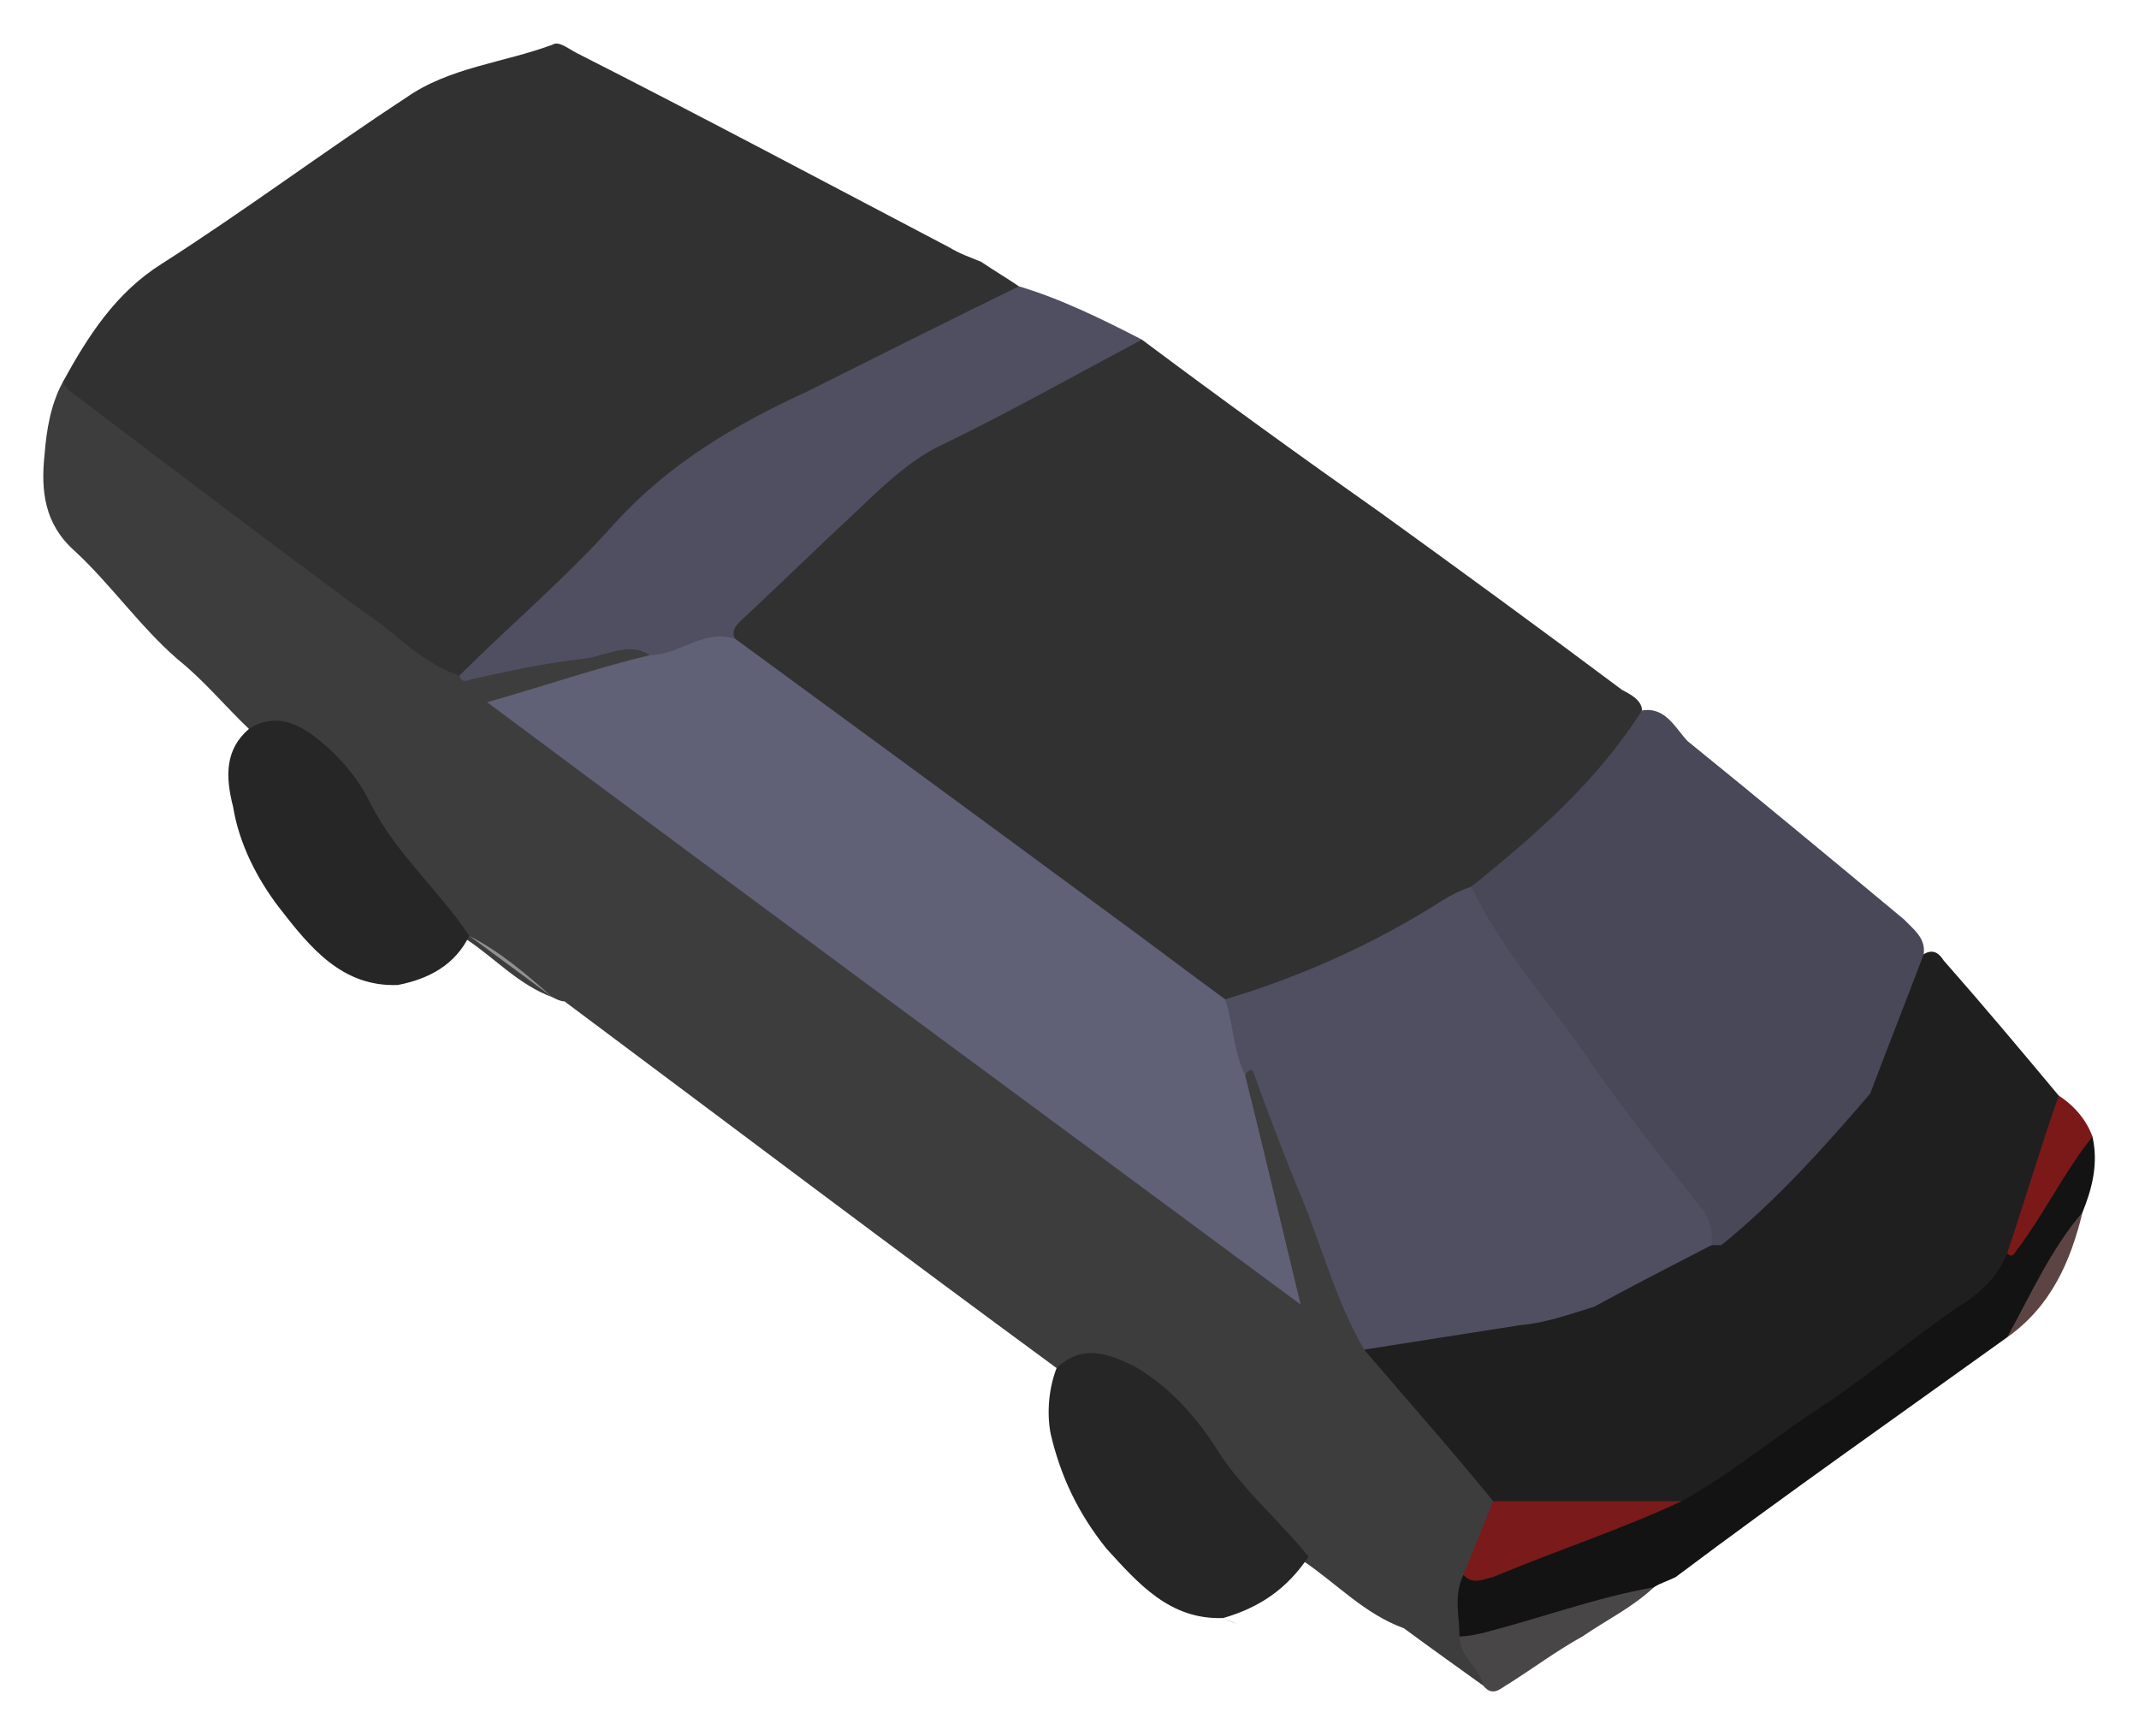 <svg xmlns="http://www.w3.org/2000/svg" xmlns:xlink="http://www.w3.org/1999/xlink" version="1.1" width="25.099" height="20.375" viewBox="-0.2 0.154 25.099 20.375">
  <!-- Exported by Scratch - http://scratch.mit.edu/ -->
  <g id="ID0.5141469733789563">
    <g id="ID0.358306766487658">
      <g id="ID0.045219899620860815">
        <g id="container-id1">
          <g id="id1">
            <g id="ID0.7180701862089336">
              <g id="ID0.9010128821246326">
                <g id="id6">
                  <path id="ID0.44769747694954276" fill="none" stroke="none" d="M 0.3 0.654 L 24.399 0.654 L 24.399 20.029 L 0.3 20.029 L 0.3 0.654 Z " stroke-width="0.024"/>
                  <path id="ID0.2315921294502914" fill="#3D3D3D" stroke="none" d="M 12.198 16.207 L 12.198 16.207 C 10.266 14.789 8.356 13.346 6.424 11.904 C 6.377 11.904 6.33 11.88 6.284 11.856 C 5.888 11.712 5.609 11.399 5.283 11.183 C 4.887 10.702 4.421 10.245 4.142 9.692 C 3.979 9.404 3.746 9.188 3.536 8.947 C 3.304 8.707 3.001 8.707 2.721 8.707 C 2.442 8.442 2.186 8.13 1.883 7.889 C 1.441 7.505 1.091 7 0.672 6.615 C 0.323 6.303 0.277 5.918 0.323 5.486 C 0.346 5.197 0.393 4.909 0.533 4.644 C 0.928 4.788 1.208 5.077 1.534 5.317 C 2.675 6.159 3.792 6.976 4.91 7.841 C 5.003 7.914 5.12 7.986 5.236 8.01 C 5.841 7.986 6.424 7.817 7.006 7.745 C 7.169 7.721 7.309 7.649 7.448 7.793 C 7.448 7.986 7.285 7.938 7.169 7.986 C 6.726 8.154 6.237 8.226 5.725 8.442 C 8.822 10.726 11.849 12.986 14.922 15.245 C 14.736 14.38 14.503 13.587 14.364 12.769 C 14.387 12.649 14.457 12.577 14.55 12.697 C 14.62 12.793 14.643 12.938 14.713 13.058 C 15.109 13.995 15.435 14.981 15.854 15.918 C 16.273 16.423 16.692 16.928 17.134 17.409 C 17.228 17.529 17.367 17.625 17.367 17.794 C 17.297 18.106 17.134 18.394 17.065 18.683 C 16.995 18.875 17.018 19.091 17.018 19.308 C 16.995 19.548 17.297 19.669 17.204 19.933 C 16.902 19.716 16.599 19.5 16.273 19.26 C 15.807 19.091 15.481 18.731 15.085 18.466 C 14.736 18.034 14.317 17.673 13.991 17.216 C 13.758 16.88 13.502 16.567 13.153 16.327 C 12.85 16.111 12.524 16.111 12.198 16.207 Z " stroke-width="0.024"/>
                  <path id="ID0.36677903681993484" fill="#313131" stroke="none" d="M 5.19 8.082 L 5.19 8.082 C 4.747 7.938 4.444 7.577 4.072 7.337 C 2.931 6.495 1.79 5.63 0.649 4.764 C 0.603 4.74 0.579 4.692 0.533 4.644 C 0.835 4.091 1.161 3.587 1.697 3.25 C 2.675 2.625 3.606 1.928 4.561 1.303 C 5.073 0.942 5.702 0.894 6.284 0.678 C 6.354 0.63 6.47 0.726 6.563 0.774 C 8.03 1.519 9.474 2.288 10.941 3.058 C 11.057 3.13 11.197 3.178 11.313 3.226 C 11.453 3.322 11.616 3.418 11.756 3.514 C 11.779 3.635 11.663 3.659 11.569 3.683 C 10.452 4.26 9.334 4.813 8.217 5.389 C 7.774 5.582 7.471 5.942 7.169 6.279 C 6.61 6.832 6.028 7.361 5.492 7.914 C 5.399 8.01 5.329 8.082 5.19 8.082 Z " stroke-width="0.024"/>
                  <path id="ID0.3351324344985187" fill="rgb(38,38,38)" stroke="none" d="M 12.198 16.207 L 12.198 16.207 C 12.501 15.918 12.804 16.039 13.106 16.183 C 13.479 16.399 13.782 16.712 14.038 17.096 C 14.34 17.601 14.783 17.962 15.155 18.419 C 14.899 18.803 14.573 19.019 14.154 19.14 C 13.525 19.164 13.153 18.731 12.78 18.322 C 12.454 17.914 12.245 17.481 12.128 16.976 C 12.082 16.736 12.105 16.447 12.198 16.207 Z " stroke-width="0.024"/>
                  <path id="ID0.5928625375963748" fill="rgb(38,38,38)" stroke="none" d="M 2.721 8.707 L 2.721 8.707 C 3.024 8.514 3.304 8.635 3.56 8.851 C 3.792 9.043 4.002 9.284 4.142 9.572 C 4.444 10.173 4.957 10.606 5.306 11.135 C 5.143 11.471 4.84 11.64 4.468 11.712 C 3.816 11.736 3.443 11.279 3.071 10.798 C 2.815 10.462 2.605 10.053 2.535 9.62 C 2.442 9.26 2.442 8.947 2.721 8.707 Z " stroke-width="0.024"/>
                  <path id="ID0.5147991999983788" fill="rgb(146,145,145)" stroke="none" d="M 14.317 19.212 L 14.317 19.212 C 14.247 19.188 14.201 19.164 14.154 19.14 Z " stroke-width="0.024"/>
                  <path id="ID0.4724537907168269" fill="rgb(146,145,145)" stroke="none" d="M 16.273 19.26 L 16.273 19.26 Z " stroke-width="0.024"/>
                  <path id="ID0.17520350078120828" fill="none" stroke="none" stroke-width="0" stroke-linejoin="round" d="M 1167 1082 L 1167 1082 Z " transform="matrix(0.023,6.5995196182815084e-34,-6.3924760330158365e-34,0.024,-10.9,-6.75)"/>
                  <path id="ID0.33534536231309175" fill="rgb(72,70,70)" stroke="none" d="M 17.204 19.933 L 17.204 19.933 C 17.158 19.716 16.925 19.596 16.925 19.356 C 16.995 19.284 17.088 19.236 17.204 19.212 C 17.74 19.067 18.252 18.899 18.788 18.755 C 18.927 18.731 19.067 18.659 19.207 18.779 C 18.951 19.019 18.648 19.164 18.369 19.356 C 18.066 19.524 17.81 19.716 17.507 19.909 C 17.414 19.957 17.321 20.077 17.204 19.933 Z " stroke-width="0.024"/>
                  <path id="ID0.20975186489522457" fill="rgb(146,145,145)" stroke="none" d="M 5.306 11.135 L 5.306 11.135 C 5.679 11.327 5.981 11.591 6.284 11.856 Z " stroke-width="0.024"/>
                  <path id="ID0.5071036396548152" fill="#313131" stroke="none" d="M 13.199 4.139 L 13.199 4.139 C 14.131 4.837 15.062 5.51 16.017 6.183 C 16.948 6.856 17.903 7.553 18.834 8.25 C 18.927 8.298 19.067 8.37 19.067 8.491 C 18.904 8.995 18.578 9.332 18.206 9.668 C 17.856 10.005 17.46 10.341 17.065 10.63 C 16.273 11.135 15.458 11.591 14.573 11.832 C 14.457 11.88 14.317 11.952 14.177 11.928 C 13.642 11.64 13.176 11.231 12.71 10.87 C 11.383 9.909 10.033 8.923 8.706 7.938 C 8.589 7.865 8.473 7.793 8.38 7.649 C 8.356 7.457 8.473 7.361 8.566 7.264 C 9.171 6.712 9.753 6.159 10.335 5.606 C 10.429 5.51 10.568 5.462 10.685 5.389 C 11.383 5.029 12.105 4.644 12.804 4.284 C 12.92 4.212 13.037 4.139 13.199 4.139 Z " stroke-width="0.024"/>
                  <path id="ID0.4422818198800087" fill="#484858" stroke="none" d="M 17.065 10.558 L 17.065 10.558 C 17.81 9.957 18.532 9.332 19.067 8.491 C 19.346 8.442 19.463 8.707 19.603 8.851 C 20.464 9.548 21.302 10.245 22.141 10.942 C 22.257 11.063 22.397 11.159 22.373 11.351 C 22.467 11.471 22.397 11.567 22.35 11.688 C 22.187 12.12 22.024 12.577 21.815 12.986 C 21.279 13.683 20.72 14.308 20.022 14.813 C 19.952 14.837 19.929 14.813 19.882 14.789 C 19.603 14.164 19.137 13.659 18.741 13.106 C 18.276 12.433 17.763 11.832 17.297 11.159 C 17.181 10.991 16.995 10.822 17.065 10.558 Z " stroke-width="0.024"/>
                  <path id="ID0.223691841121763" fill="#1F1F1F" stroke="none" d="M 19.882 14.765 L 19.882 14.765 C 19.929 14.765 19.975 14.765 19.998 14.765 C 20.371 14.861 20.604 14.716 20.837 14.452 C 21.023 14.164 21.256 13.899 21.489 13.683 C 21.675 13.491 21.698 13.226 21.745 12.986 C 21.954 12.433 22.164 11.904 22.373 11.351 C 22.49 11.279 22.56 11.351 22.606 11.423 C 23.072 11.952 23.515 12.481 23.957 13.01 C 24.027 13.106 24.003 13.202 23.957 13.322 C 23.747 13.827 23.631 14.356 23.421 14.861 C 23.328 15.173 23.095 15.39 22.839 15.582 C 21.838 16.255 20.883 17 19.882 17.697 C 19.742 17.769 19.603 17.866 19.44 17.866 C 18.881 17.866 18.345 17.938 17.81 17.841 C 17.763 17.817 17.717 17.769 17.717 17.745 C 17.717 17.337 17.693 16.928 17.763 16.519 C 17.787 16.303 17.996 16.231 18.136 16.135 C 18.392 16.015 18.555 15.846 18.462 15.51 C 18.462 15.486 18.462 15.462 18.485 15.462 C 18.927 15.149 19.37 14.861 19.882 14.765 Z " stroke-width="0.024"/>
                  <path id="ID0.610075845848769" fill="#4F4F61" stroke="none" d="M 13.199 4.139 L 13.199 4.139 C 12.431 4.548 11.663 4.981 10.871 5.365 C 10.498 5.534 10.172 5.846 9.87 6.135 C 9.404 6.567 8.938 7.024 8.473 7.457 C 8.426 7.505 8.38 7.577 8.426 7.649 C 8.077 7.673 7.797 7.938 7.425 7.841 C 7.169 7.673 6.889 7.865 6.61 7.889 C 6.168 7.938 5.748 8.034 5.306 8.13 C 5.259 8.154 5.213 8.154 5.19 8.082 C 5.795 7.481 6.447 6.928 7.006 6.303 C 7.658 5.582 8.449 5.125 9.288 4.74 C 10.103 4.332 10.918 3.923 11.756 3.514 C 12.245 3.659 12.734 3.899 13.199 4.139 Z " stroke-width="0.024"/>
                  <path id="ID0.7148164957761765" fill="#131313" stroke="none" d="M 19.533 17.769 L 19.533 17.769 C 20.138 17.433 20.674 16.976 21.279 16.591 C 21.768 16.255 22.257 15.846 22.746 15.51 C 23.026 15.341 23.235 15.149 23.352 14.861 C 23.631 14.5 23.817 14.091 24.097 13.731 C 24.166 13.611 24.213 13.491 24.353 13.491 C 24.423 13.803 24.353 14.091 24.236 14.38 C 23.957 14.861 23.724 15.414 23.352 15.846 C 22.047 16.784 20.744 17.697 19.463 18.659 C 19.37 18.707 19.277 18.731 19.207 18.779 C 18.532 18.899 17.88 19.14 17.228 19.308 C 17.134 19.332 17.018 19.356 16.925 19.356 C 16.925 19.116 16.855 18.875 16.971 18.635 C 17.647 18.491 18.276 18.154 18.927 17.962 C 19.114 17.89 19.323 17.817 19.533 17.769 Z " stroke-width="0.024"/>
                  <path id="ID0.38432395039126277" fill="rgb(123,25,25)" stroke="none" d="M 24.353 13.491 L 24.353 13.491 C 24.027 13.899 23.794 14.38 23.491 14.789 C 23.445 14.837 23.421 14.933 23.352 14.861 C 23.561 14.236 23.747 13.611 23.957 13.01 C 24.143 13.13 24.283 13.298 24.353 13.491 Z " stroke-width="0.024"/>
                  <path id="ID0.377463539596647" fill="rgb(93,68,68)" stroke="none" d="M 23.352 15.846 L 23.352 15.846 C 23.631 15.341 23.864 14.813 24.236 14.38 C 24.097 14.957 23.864 15.486 23.352 15.846 Z " stroke-width="0.024"/>
                  <path id="ID0.5684583224356174" fill="#606076" stroke="none" d="M 7.425 7.841 L 7.425 7.841 C 7.774 7.841 8.054 7.529 8.426 7.649 C 9.87 8.707 11.313 9.764 12.78 10.846 C 13.246 11.183 13.712 11.543 14.177 11.88 C 14.41 12.12 14.387 12.433 14.41 12.769 C 14.62 13.611 14.829 14.5 15.062 15.462 C 11.849 13.082 8.706 10.774 5.516 8.394 C 6.191 8.202 6.819 7.986 7.425 7.841 Z " stroke-width="0.024"/>
                  <path id="ID0.6117870477028191" fill="#4F4F61" stroke="none" d="M 14.41 12.769 L 14.41 12.769 C 14.271 12.481 14.271 12.168 14.177 11.88 C 15.062 11.616 15.924 11.231 16.715 10.726 C 16.832 10.654 16.925 10.606 17.065 10.558 C 17.437 11.351 18.066 12 18.532 12.721 C 18.927 13.274 19.346 13.803 19.766 14.332 C 19.859 14.452 19.905 14.596 19.882 14.765 C 19.416 15.005 18.951 15.245 18.508 15.486 C 18.392 15.678 18.206 15.726 18.043 15.75 C 17.391 15.87 16.739 15.966 16.063 16.039 C 15.994 16.063 15.9 16.039 15.807 15.991 C 15.458 15.39 15.295 14.716 15.016 14.068 C 14.829 13.611 14.666 13.178 14.503 12.721 C 14.48 12.721 14.48 12.721 14.48 12.697 C 14.457 12.721 14.434 12.721 14.41 12.769 Z " stroke-width="0.024"/>
                  <path id="ID0.5621068137697875" fill="#1F1F1F" stroke="none" d="M 15.807 15.991 L 15.807 15.991 C 16.413 15.894 17.041 15.798 17.647 15.702 C 17.926 15.678 18.206 15.582 18.508 15.486 C 18.671 15.702 18.625 16.039 18.345 16.135 C 17.833 16.327 17.74 16.664 17.81 17.144 C 17.856 17.361 17.763 17.553 17.74 17.769 C 17.6 17.914 17.46 17.914 17.321 17.769 C 16.832 17.168 16.32 16.591 15.807 15.991 Z " stroke-width="0.024"/>
                  <path id="ID0.3554665087722242" fill="rgb(122,26,26)" stroke="none" d="M 17.321 17.769 L 17.321 17.769 C 17.46 17.769 17.6 17.769 17.74 17.769 C 18.345 17.769 18.927 17.769 19.533 17.769 C 18.811 18.106 18.066 18.346 17.321 18.659 C 17.204 18.683 17.088 18.755 16.971 18.635 C 17.088 18.346 17.204 18.058 17.321 17.769 Z " stroke-width="0.024"/>
                  <path id="ID0.9783568484708667" fill="#1F1F1F" stroke="none" d="M 21.745 12.986 L 21.745 12.986 C 21.885 13.274 21.745 13.491 21.605 13.683 C 21.302 14.019 21 14.308 20.744 14.668 C 20.511 14.933 20.278 14.981 19.998 14.765 C 20.651 14.236 21.209 13.611 21.745 12.986 Z " stroke-width="0.024"/>
                </g>
              </g>
            </g>
          </g>
        </g>
      </g>
    </g>
  </g>
<defs/></svg>